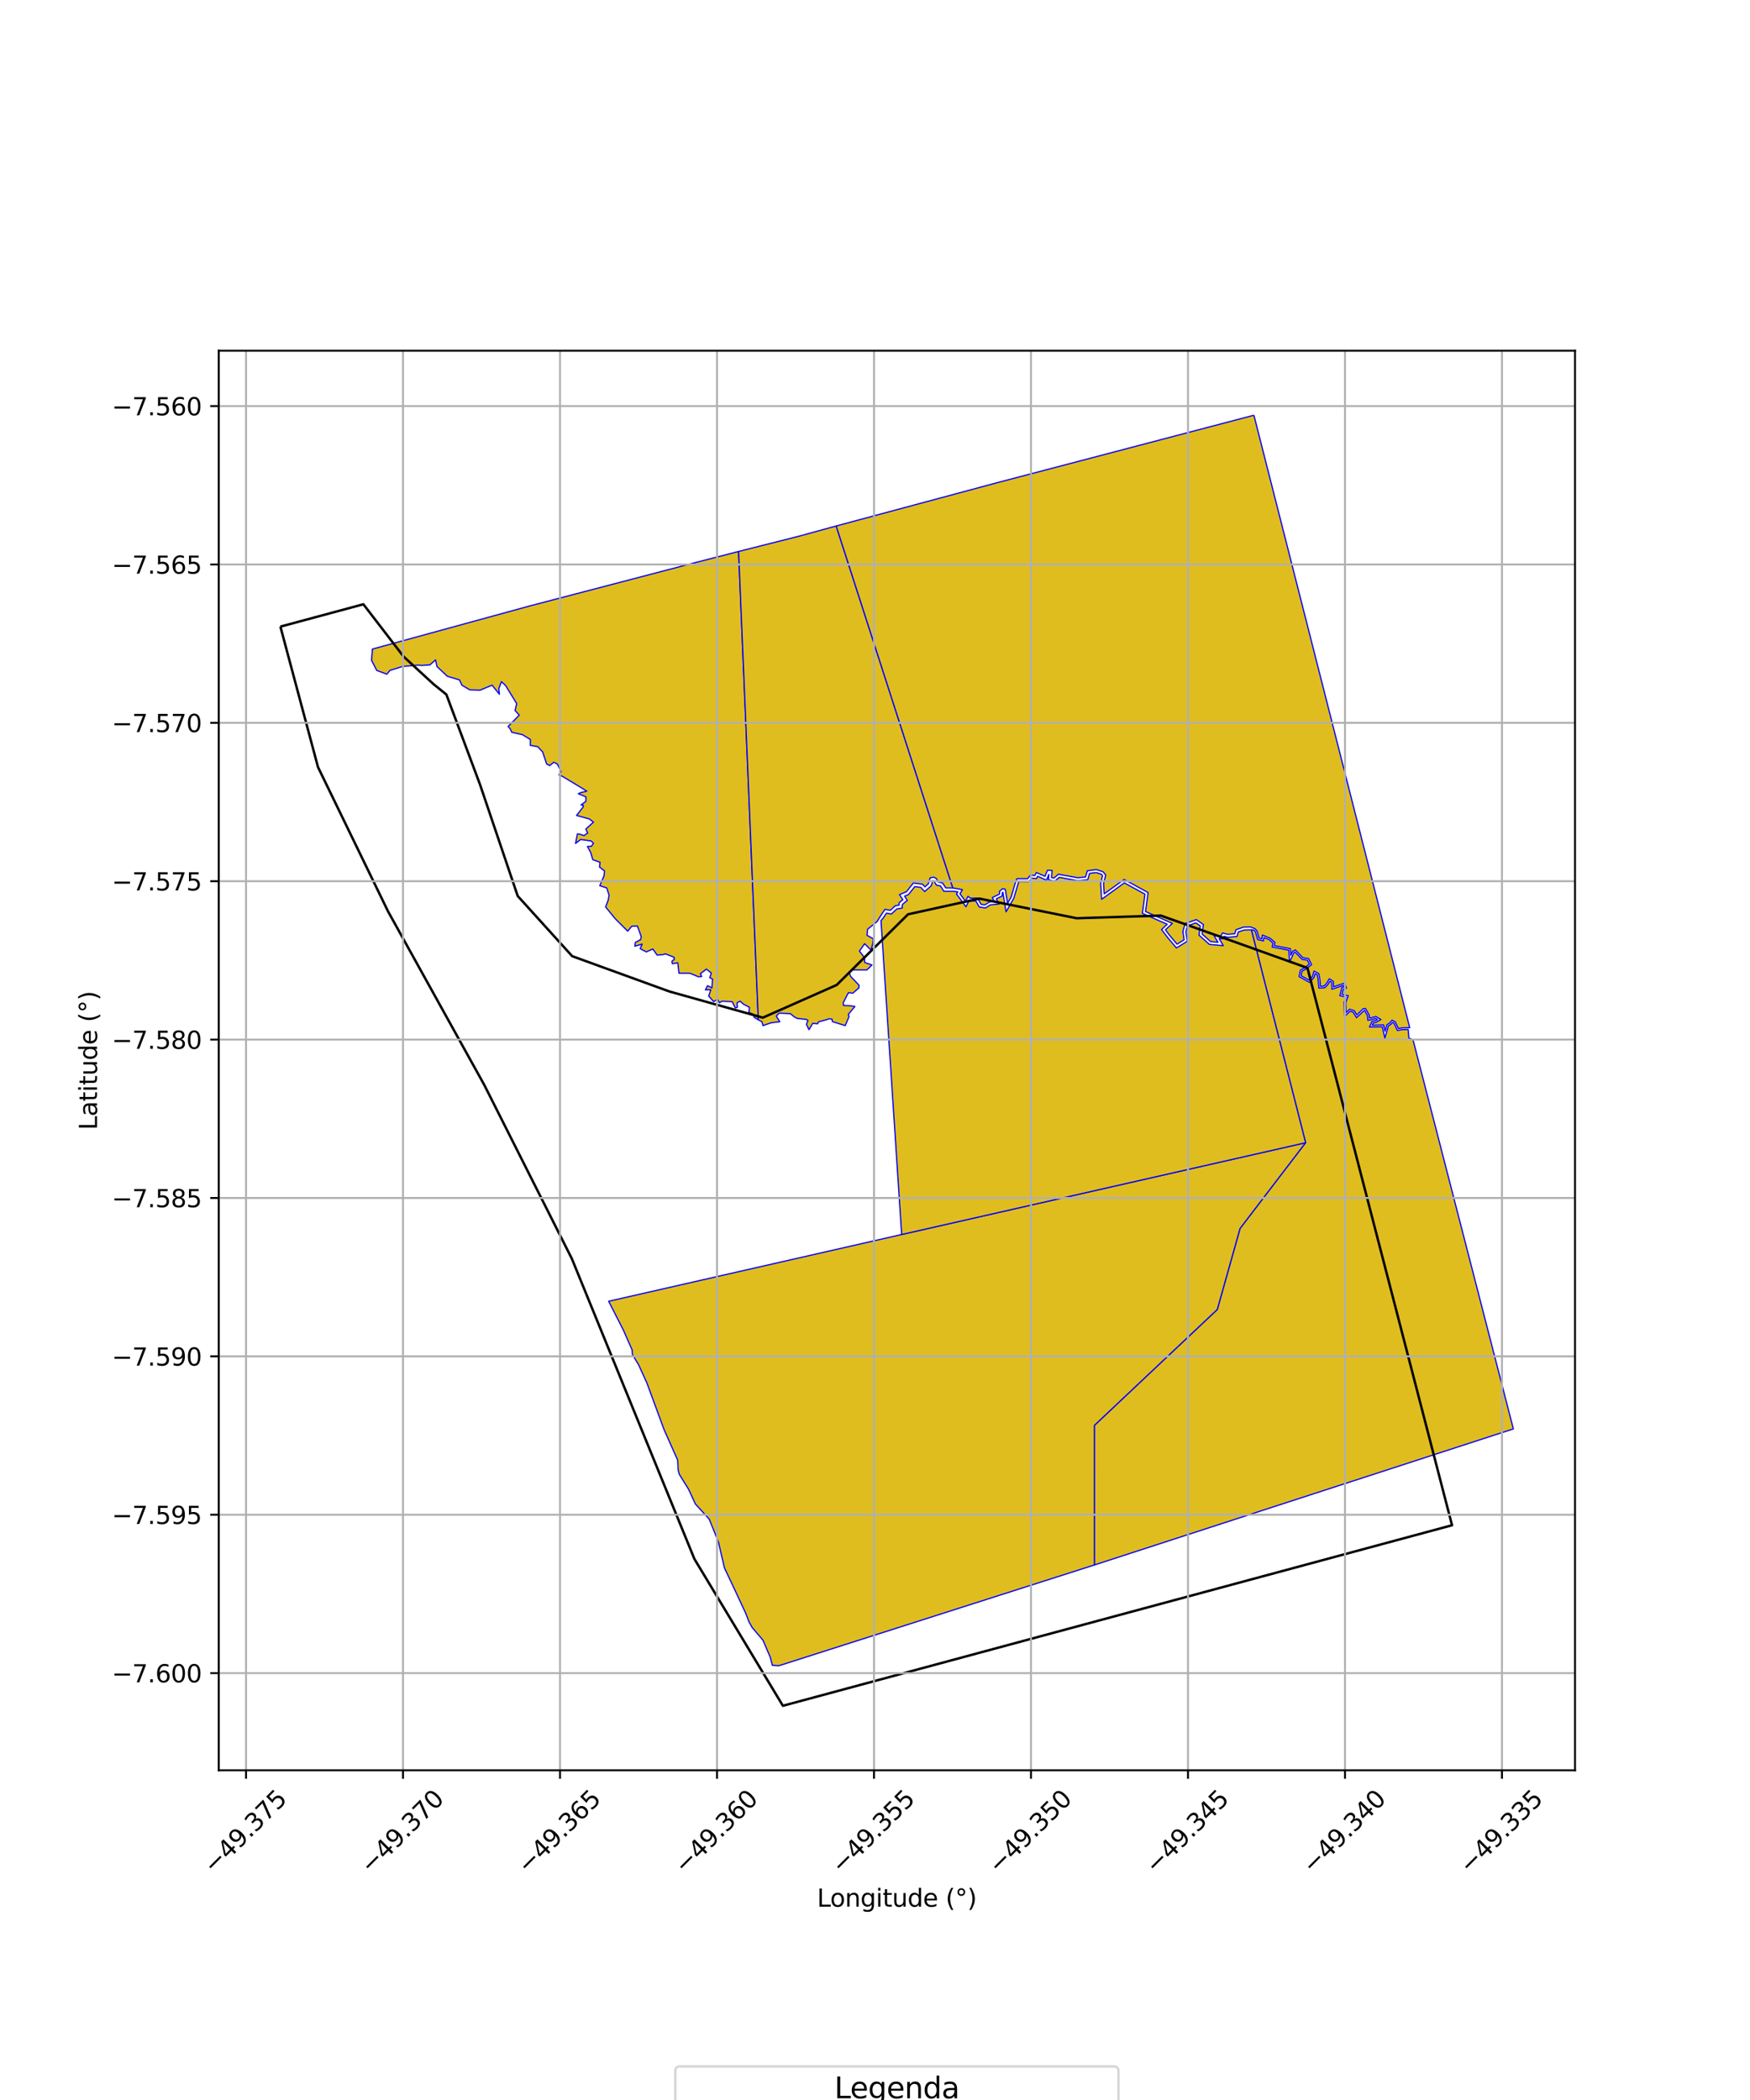 <?xml version="1.0" encoding="utf-8" standalone="no"?>
<!DOCTYPE svg PUBLIC "-//W3C//DTD SVG 1.1//EN"
  "http://www.w3.org/Graphics/SVG/1.1/DTD/svg11.dtd">
<svg xmlns:xlink="http://www.w3.org/1999/xlink" width="720pt" height="864pt" viewBox="0 0 720 864" xmlns="http://www.w3.org/2000/svg" version="1.1">
 <defs>
  <style type="text/css">*{stroke-linejoin: round; stroke-linecap: butt}</style>
 </defs>
 <g id="figure_1">
  <g id="patch_1">
   <path d="M 0 864 
L 720 864 
L 720 0 
L 0 0 
z
" style="fill: #ffffff"/>
  </g>
  <g id="axes_1">
   <g id="patch_2">
    <path d="M 90 728.354 
L 648 728.354 
L 648 144.286 
L 90 144.286 
z
" style="fill: #ffffff"/>
   </g>
   <g id="PatchCollection_1">
    <path d="M 303.876 226.888 
L 311.993 419.579 
L 310.353 418.608 
L 309.883 417.258 
L 308.121 416.534 
L 308.347 414.431 
L 305.925 413.178 
L 304.479 411.904 
L 303.28 412.556 
L 303.384 414.424 
L 302.527 414.688 
L 301.242 412.114 
L 297.054 411.933 
L 296.003 412.574 
L 295.235 411.184 
L 293.595 412.067 
L 291.578 409.804 
L 292.447 407.194 
L 290.233 407.27 
L 291.094 405.547 
L 292.917 406.431 
L 293.154 402.814 
L 292.023 402.267 
L 292.658 400.331 
L 290.627 398.723 
L 288.158 400.635 
L 288.672 401.786 
L 287.419 401.905 
L 283.906 400.446 
L 279.367 400.436 
L 278.85 396.113 
L 276.614 396.511 
L 276.449 395.501 
L 277.443 394.687 
L 277.307 393.822 
L 273.755 392.432 
L 272.778 392.75 
L 270.363 392.964 
L 268.591 390.437 
L 265.899 391.646 
L 263.395 390.307 
L 264.191 388.428 
L 261.181 389.293 
L 261.382 387.74 
L 263.61 386.553 
L 263.804 385.3 
L 262.243 380.978 
L 259.943 381.075 
L 258.249 383.103 
L 253.064 377.933 
L 249.166 373.14 
L 250.243 370.291 
L 250.587 368.296 
L 249.64 365.321 
L 246.78 364.394 
L 248.546 360.253 
L 248.711 358.312 
L 246.662 356.734 
L 246.873 354.761 
L 243.892 353.7 
L 243.07 350.837 
L 241.695 348.263 
L 243.282 348.219 
L 244.186 346.97 
L 243.163 345.968 
L 238.907 345.388 
L 236.783 347.014 
L 237.562 343.079 
L 238.742 343.242 
L 240.264 343.796 
L 241.792 342.717 
L 241.017 341.124 
L 244.175 338.242 
L 242.46 336.943 
L 237.21 335.498 
L 239.862 332.092 
L 240.027 331.339 
L 239.04 331.183 
L 241.075 329.67 
L 241.067 327.864 
L 239.438 327.161 
L 237.949 326.582 
L 238.875 326.122 
L 241.451 325.514 
L 237.877 323.324 
L 231.321 319.371 
L 229.958 318.835 
L 230.844 317.492 
L 229.33 314.382 
L 227.844 313.608 
L 226.183 314.983 
L 224.909 314.317 
L 223.247 309.365 
L 221.22 307.211 
L 218.155 306.657 
L 218.209 304.25 
L 214.947 302.266 
L 210.555 301.285 
L 210.02 300.061 
L 209.073 298.863 
L 213.63 294.244 
L 211.926 292.336 
L 212.575 289.476 
L 208.047 282.091 
L 206.313 280.451 
L 205.208 283.34 
L 205.466 285.639 
L 202.452 281.899 
L 197.543 283.948 
L 193.269 283.821 
L 190.076 281.925 
L 189.031 279.734 
L 184.076 278.25 
L 179.781 274.221 
L 179.196 271.499 
L 176.892 273.54 
L 173.72 273.776 
L 171.814 273.667 
L 168.47 273.986 
L 165.717 274.159 
L 160.41 275.843 
L 159.179 277.381 
L 155.013 275.846 
L 152.86 271.662 
L 153.226 267.046 
L 218.037 249.278 
L 286.357 231.395 
L 303.876 226.888 
" clip-path="url(#p7dc2b87549)" style="fill: #e0bd1f; stroke: #0000ff; stroke-width: 0.5"/>
    <path d="M 537.21 470.137 
L 510.229 505.447 
L 500.863 538.778 
L 450.32 586.444 
L 450.323 643.858 
L 320.411 685.341 
L 317.781 685.171 
L 316.905 681.822 
L 313.902 674.832 
L 309.445 669.568 
L 308.157 667.277 
L 306.872 663.888 
L 301.891 653.202 
L 298.045 645.067 
L 295.565 634.352 
L 291.793 625.034 
L 286.099 618.775 
L 283.278 612.675 
L 279.51 606.633 
L 278.994 604.754 
L 278.828 600.783 
L 273.191 588.127 
L 266.154 569.006 
L 262.706 561.44 
L 260.219 557.36 
L 260.068 555.405 
L 256.451 547.191 
L 250.419 535.375 
L 370.969 507.909 
L 537.21 470.137 
" clip-path="url(#p7dc2b87549)" style="fill: #e0bd1f; stroke: #0000ff; stroke-width: 0.5"/>
    <path d="M 344.027 216.404 
L 392.026 365.332 
L 389.101 365.317 
L 387.802 363.265 
L 386.144 362.913 
L 385.093 361.335 
L 384.12 360.893 
L 382.692 361.172 
L 381.914 363.655 
L 380.539 364.868 
L 379.534 363.786 
L 375.813 363.275 
L 372.906 366.895 
L 370.075 368.076 
L 371.46 370.161 
L 369.935 371.413 
L 369.878 372.412 
L 368.331 372.669 
L 366.289 374.559 
L 364.093 374.139 
L 362.181 377.003 
L 360.874 379.12 
L 356.959 382.31 
L 356.723 384.833 
L 359.313 386.256 
L 359.109 388.109 
L 358.363 390.897 
L 355.729 388.276 
L 353.583 391.331 
L 355.707 394.014 
L 355.747 395.979 
L 358.736 397.022 
L 356.687 399.045 
L 350.594 399.049 
L 349.546 399.766 
L 349.438 400.222 
L 349.93 401.659 
L 353.446 405.352 
L 353.385 406.405 
L 350.891 408.628 
L 349.065 408.414 
L 346.905 412.595 
L 347.066 413.674 
L 349.406 413.754 
L 351.724 414.083 
L 349.022 417.363 
L 349.316 418.257 
L 347.755 421.961 
L 342.505 420.328 
L 342.272 419.264 
L 340.84 419.18 
L 340.381 419.467 
L 336.732 420.422 
L 336.412 421.211 
L 334.377 421.049 
L 332.845 423.626 
L 331.776 421.454 
L 332.4 419.843 
L 331.812 419.427 
L 328.022 419.021 
L 326.806 418.384 
L 325.184 417.048 
L 321.305 416.864 
L 320.53 416.885 
L 319.367 418.026 
L 320.835 420.361 
L 317.408 420.788 
L 315.025 421.559 
L 313.92 421.982 
L 313.489 420.39 
L 311.993 419.579 
L 303.876 226.888 
L 328.754 220.596 
L 344.027 216.404 
" clip-path="url(#p7dc2b87549)" style="fill: #e0bd1f; stroke: #0000ff; stroke-width: 0.5"/>
    <path d="M 515.895 170.835 
L 537.863 257.167 
L 579.999 422.833 
L 576.916 422.906 
L 575.337 423.166 
L 574.02 420.4 
L 572.714 419.738 
L 571.817 420.864 
L 570.633 421.613 
L 569.854 424.278 
L 569.248 421.682 
L 567.382 421.74 
L 564.558 421.805 
L 565.013 420.824 
L 566.14 420.607 
L 568.139 419.463 
L 566.101 418.221 
L 563.409 418.913 
L 563.266 417.53 
L 561.787 414.902 
L 560.894 414.978 
L 558.238 417.573 
L 557.144 415.814 
L 555.26 415.224 
L 553.825 416.636 
L 553.699 412.425 
L 554.704 409.681 
L 552.116 409.095 
L 552.687 406.869 
L 553.986 406.586 
L 553.308 404.443 
L 548.646 406.025 
L 548.557 403.733 
L 546.917 402.72 
L 545.629 404.827 
L 544.667 405.717 
L 543.253 405.768 
L 542.98 402.582 
L 542.586 400.595 
L 540.648 399.523 
L 539.98 401.793 
L 538.592 403.281 
L 535.287 401.446 
L 535.656 399.592 
L 536.97 398.868 
L 539.614 396.866 
L 538.384 394.415 
L 536.044 394.032 
L 532.947 390.828 
L 531.824 391.396 
L 531.081 393.047 
L 530.902 390.328 
L 524.245 389.061 
L 524.557 387.762 
L 522.519 385.981 
L 519.383 384.714 
L 519.225 386.241 
L 518.012 385.97 
L 517.144 382.976 
L 516.318 382.093 
L 514.542 381.401 
L 511.664 381.445 
L 508.506 382.509 
L 508.022 384.167 
L 505.208 384.417 
L 502.991 383.852 
L 502.33 384.999 
L 499.517 384.999 
L 501.089 387.671 
L 498.071 387.392 
L 494.579 384.279 
L 495.096 380.402 
L 492.218 378.357 
L 487.561 379.986 
L 486.689 383.258 
L 487.177 386.665 
L 484.27 388.46 
L 481.292 384.942 
L 479.501 382.571 
L 482.336 379.902 
L 471.305 375.037 
L 472.363 367.228 
L 462.495 361.827 
L 454.296 367.764 
L 454.048 363.55 
L 454.92 359.967 
L 453.786 358.645 
L 451.091 357.773 
L 447.366 358.258 
L 446.613 360.835 
L 443.437 361.136 
L 435.464 359.688 
L 433.608 361.277 
L 432.622 361.02 
L 432.848 358.12 
L 430.967 358.055 
L 429.92 360.542 
L 426.403 358.978 
L 425.753 360.213 
L 423.945 360.053 
L 422.761 361.545 
L 418.35 361.534 
L 417.651 363.496 
L 416.025 369.046 
L 414.55 371.645 
L 414.048 368.629 
L 413.599 365.882 
L 412.534 365.621 
L 411.267 366.646 
L 411.195 367.851 
L 408.242 369.303 
L 409.142 370.921 
L 407.076 371.113 
L 405.188 372.315 
L 403.649 372.065 
L 402.163 369.484 
L 399.267 369.567 
L 398.266 368.767 
L 397.225 370.812 
L 396.217 369.44 
L 394.957 367.753 
L 395.955 366.03 
L 392.026 365.332 
L 344.027 216.404 
L 410.373 198.564 
L 515.895 170.835 
" clip-path="url(#p7dc2b87549)" style="fill: #e0bd1f; stroke: #0000ff; stroke-width: 0.5"/>
    <path d="M 450.98 358.993 
L 453.108 359.681 
L 453.621 360.278 
L 452.85 363.438 
L 453.237 370.001 
L 462.581 363.235 
L 471.075 367.884 
L 470.006 375.772 
L 480.208 380.268 
L 477.904 382.437 
L 480.366 385.691 
L 484.026 390.013 
L 488.465 387.277 
L 487.901 383.331 
L 488.544 380.909 
L 492.032 379.689 
L 493.822 380.959 
L 493.316 384.75 
L 497.576 388.547 
L 503.292 389.072 
L 501.602 386.198 
L 503.016 386.198 
L 503.569 385.231 
L 505.112 385.626 
L 508.933 385.289 
L 509.471 383.447 
L 511.865 382.636 
L 514.886 382.545 
L 537.21 470.137 
L 370.969 507.909 
L 362.464 378.766 
L 363.343 377.759 
L 364.732 375.681 
L 366.716 376.061 
L 368.966 373.98 
L 371.198 373.607 
L 371.285 372.105 
L 373.312 370.439 
L 372.167 368.713 
L 373.764 368.05 
L 376.402 364.763 
L 378.86 365.1 
L 380.442 366.809 
L 383.119 364.448 
L 383.765 362.385 
L 384.163 362.443 
L 385.308 364.162 
L 386.944 364.51 
L 388.337 366.707 
L 392.309 366.696 
L 394.064 366.924 
L 393.536 367.837 
L 395.266 370.157 
L 397.412 373.071 
L 398.664 370.613 
L 398.865 370.776 
L 401.488 370.7 
L 402.902 373.158 
L 405.443 373.567 
L 407.47 372.275 
L 411.073 371.942 
L 409.892 369.824 
L 412.34 368.622 
L 412.422 367.247 
L 412.595 367.105 
L 412.878 368.825 
L 413.929 375.153 
L 417.127 369.516 
L 418.781 363.869 
L 419.186 362.732 
L 423.331 362.74 
L 424.476 361.302 
L 426.435 361.473 
L 426.934 360.524 
L 430.544 362.128 
L 431.527 359.789 
L 431.359 361.925 
L 433.906 362.591 
L 435.805 360.966 
L 443.387 362.341 
L 447.524 361.95 
L 448.289 359.344 
L 450.98 358.993 
" clip-path="url(#p7dc2b87549)" style="fill: #e0bd1f; stroke: #0000ff; stroke-width: 0.5"/>
    <path d="M 514.886 382.545 
L 515.916 382.694 
L 516.516 383.338 
L 517.456 386.571 
L 519.842 387.103 
L 519.986 385.72 
L 522.149 386.592 
L 523.775 388.015 
L 523.387 389.619 
L 530.238 390.922 
L 530.564 395.907 
L 532.362 391.914 
L 532.803 391.693 
L 535.703 394.691 
L 537.917 395.056 
L 538.721 396.656 
L 536.589 398.271 
L 535.032 399.129 
L 534.497 401.815 
L 538.732 404.164 
L 540.605 402.155 
L 541.075 400.566 
L 541.961 401.055 
L 542.284 402.684 
L 542.611 406.499 
L 544.95 406.416 
L 546.174 405.279 
L 547.146 403.694 
L 547.871 404.139 
L 547.983 406.995 
L 552.856 405.345 
L 553.082 406.058 
L 552.116 406.271 
L 551.255 409.623 
L 553.767 410.195 
L 552.992 412.31 
L 553.171 418.268 
L 555.45 416.024 
L 556.688 416.411 
L 558.106 418.688 
L 561.396 415.644 
L 562.584 417.751 
L 562.796 419.8 
L 565.989 418.981 
L 566.75 419.445 
L 565.892 419.933 
L 564.529 420.198 
L 563.442 422.536 
L 568.695 422.406 
L 569.779 427.043 
L 571.232 422.069 
L 572.291 421.4 
L 572.904 420.629 
L 573.489 420.922 
L 574.932 423.948 
L 576.981 423.611 
L 579.356 423.557 
L 579.676 427.134 
L 581.337 427.728 
L 622.636 587.899 
L 450.323 643.858 
L 450.32 586.444 
L 500.863 538.778 
L 510.229 505.447 
L 537.21 470.137 
L 514.886 382.545 
" clip-path="url(#p7dc2b87549)" style="fill: #e0bd1f; stroke: #0000ff; stroke-width: 0.5"/>
   </g>
   <g id="PatchCollection_2">
    <path d="M 115.364 257.811 
L 149.509 248.611 
L 166.049 270.14 
L 178.32 281.443 
L 183.655 285.749 
L 197.527 322.887 
L 212.999 368.637 
L 235.408 393.396 
L 275.422 407.929 
L 313.836 418.693 
L 344.247 405.237 
L 373.591 376.173 
L 402.935 369.714 
L 442.95 377.787 
L 477.629 376.711 
L 504.839 386.399 
L 537.918 398.24 
L 597.407 627.529 
L 322.106 701.805 
L 285.693 641.388 
L 235.274 517.863 
L 199.261 446.412 
L 159.646 374.962 
L 130.836 315.621 
L 115.364 257.811 
" clip-path="url(#p7dc2b87549)" style="fill: none; stroke: #000000"/>
   </g>
   <g id="matplotlib.axis_1">
    <g id="xtick_1">
     <g id="line2d_1">
      <path d="M 101.223 728.354 
L 101.223 144.286 
" clip-path="url(#p7dc2b87549)" style="fill: none; stroke: #b0b0b0; stroke-width: 0.8; stroke-linecap: square"/>
     </g>
     <g id="line2d_2">
      <defs>
       <path id="m70e1c2680c" d="M 0 0 
L 0 3.5 
" style="stroke: #000000; stroke-width: 0.8"/>
      </defs>
      <g>
       <use xlink:href="#m70e1c2680c" x="101.223" y="728.354" style="stroke: #000000; stroke-width: 0.8"/>
      </g>
     </g>
     <g id="text_1">
      <!-- −49.375 -->
      <g transform="translate(87.84 771.394) rotate(-45) scale(0.1 -0.1)">
       <defs>
        <path id="DejaVuSans-2212" d="M 678 2272 
L 4684 2272 
L 4684 1741 
L 678 1741 
L 678 2272 
z
" transform="scale(0.016)"/>
        <path id="DejaVuSans-34" d="M 2419 4116 
L 825 1625 
L 2419 1625 
L 2419 4116 
z
M 2253 4666 
L 3047 4666 
L 3047 1625 
L 3713 1625 
L 3713 1100 
L 3047 1100 
L 3047 0 
L 2419 0 
L 2419 1100 
L 313 1100 
L 313 1709 
L 2253 4666 
z
" transform="scale(0.016)"/>
        <path id="DejaVuSans-39" d="M 703 97 
L 703 672 
Q 941 559 1184 500 
Q 1428 441 1663 441 
Q 2288 441 2617 861 
Q 2947 1281 2994 2138 
Q 2813 1869 2534 1725 
Q 2256 1581 1919 1581 
Q 1219 1581 811 2004 
Q 403 2428 403 3163 
Q 403 3881 828 4315 
Q 1253 4750 1959 4750 
Q 2769 4750 3195 4129 
Q 3622 3509 3622 2328 
Q 3622 1225 3098 567 
Q 2575 -91 1691 -91 
Q 1453 -91 1209 -44 
Q 966 3 703 97 
z
M 1959 2075 
Q 2384 2075 2632 2365 
Q 2881 2656 2881 3163 
Q 2881 3666 2632 3958 
Q 2384 4250 1959 4250 
Q 1534 4250 1286 3958 
Q 1038 3666 1038 3163 
Q 1038 2656 1286 2365 
Q 1534 2075 1959 2075 
z
" transform="scale(0.016)"/>
        <path id="DejaVuSans-2e" d="M 684 794 
L 1344 794 
L 1344 0 
L 684 0 
L 684 794 
z
" transform="scale(0.016)"/>
        <path id="DejaVuSans-33" d="M 2597 2516 
Q 3050 2419 3304 2112 
Q 3559 1806 3559 1356 
Q 3559 666 3084 287 
Q 2609 -91 1734 -91 
Q 1441 -91 1130 -33 
Q 819 25 488 141 
L 488 750 
Q 750 597 1062 519 
Q 1375 441 1716 441 
Q 2309 441 2620 675 
Q 2931 909 2931 1356 
Q 2931 1769 2642 2001 
Q 2353 2234 1838 2234 
L 1294 2234 
L 1294 2753 
L 1863 2753 
Q 2328 2753 2575 2939 
Q 2822 3125 2822 3475 
Q 2822 3834 2567 4026 
Q 2313 4219 1838 4219 
Q 1578 4219 1281 4162 
Q 984 4106 628 3988 
L 628 4550 
Q 988 4650 1302 4700 
Q 1616 4750 1894 4750 
Q 2613 4750 3031 4423 
Q 3450 4097 3450 3541 
Q 3450 3153 3228 2886 
Q 3006 2619 2597 2516 
z
" transform="scale(0.016)"/>
        <path id="DejaVuSans-37" d="M 525 4666 
L 3525 4666 
L 3525 4397 
L 1831 0 
L 1172 0 
L 2766 4134 
L 525 4134 
L 525 4666 
z
" transform="scale(0.016)"/>
        <path id="DejaVuSans-35" d="M 691 4666 
L 3169 4666 
L 3169 4134 
L 1269 4134 
L 1269 2991 
Q 1406 3038 1543 3061 
Q 1681 3084 1819 3084 
Q 2600 3084 3056 2656 
Q 3513 2228 3513 1497 
Q 3513 744 3044 326 
Q 2575 -91 1722 -91 
Q 1428 -91 1123 -41 
Q 819 9 494 109 
L 494 744 
Q 775 591 1075 516 
Q 1375 441 1709 441 
Q 2250 441 2565 725 
Q 2881 1009 2881 1497 
Q 2881 1984 2565 2268 
Q 2250 2553 1709 2553 
Q 1456 2553 1204 2497 
Q 953 2441 691 2322 
L 691 4666 
z
" transform="scale(0.016)"/>
       </defs>
       <use xlink:href="#DejaVuSans-2212"/>
       <use xlink:href="#DejaVuSans-34" transform="translate(83.789 0)"/>
       <use xlink:href="#DejaVuSans-39" transform="translate(147.412 0)"/>
       <use xlink:href="#DejaVuSans-2e" transform="translate(211.035 0)"/>
       <use xlink:href="#DejaVuSans-33" transform="translate(242.822 0)"/>
       <use xlink:href="#DejaVuSans-37" transform="translate(306.445 0)"/>
       <use xlink:href="#DejaVuSans-35" transform="translate(370.068 0)"/>
      </g>
     </g>
    </g>
    <g id="xtick_2">
     <g id="line2d_3">
      <path d="M 165.814 728.354 
L 165.814 144.286 
" clip-path="url(#p7dc2b87549)" style="fill: none; stroke: #b0b0b0; stroke-width: 0.8; stroke-linecap: square"/>
     </g>
     <g id="line2d_4">
      <g>
       <use xlink:href="#m70e1c2680c" x="165.814" y="728.354" style="stroke: #000000; stroke-width: 0.8"/>
      </g>
     </g>
     <g id="text_2">
      <!-- −49.370 -->
      <g transform="translate(152.432 771.394) rotate(-45) scale(0.1 -0.1)">
       <defs>
        <path id="DejaVuSans-30" d="M 2034 4250 
Q 1547 4250 1301 3770 
Q 1056 3291 1056 2328 
Q 1056 1369 1301 889 
Q 1547 409 2034 409 
Q 2525 409 2770 889 
Q 3016 1369 3016 2328 
Q 3016 3291 2770 3770 
Q 2525 4250 2034 4250 
z
M 2034 4750 
Q 2819 4750 3233 4129 
Q 3647 3509 3647 2328 
Q 3647 1150 3233 529 
Q 2819 -91 2034 -91 
Q 1250 -91 836 529 
Q 422 1150 422 2328 
Q 422 3509 836 4129 
Q 1250 4750 2034 4750 
z
" transform="scale(0.016)"/>
       </defs>
       <use xlink:href="#DejaVuSans-2212"/>
       <use xlink:href="#DejaVuSans-34" transform="translate(83.789 0)"/>
       <use xlink:href="#DejaVuSans-39" transform="translate(147.412 0)"/>
       <use xlink:href="#DejaVuSans-2e" transform="translate(211.035 0)"/>
       <use xlink:href="#DejaVuSans-33" transform="translate(242.822 0)"/>
       <use xlink:href="#DejaVuSans-37" transform="translate(306.445 0)"/>
       <use xlink:href="#DejaVuSans-30" transform="translate(370.068 0)"/>
      </g>
     </g>
    </g>
    <g id="xtick_3">
     <g id="line2d_5">
      <path d="M 230.406 728.354 
L 230.406 144.286 
" clip-path="url(#p7dc2b87549)" style="fill: none; stroke: #b0b0b0; stroke-width: 0.8; stroke-linecap: square"/>
     </g>
     <g id="line2d_6">
      <g>
       <use xlink:href="#m70e1c2680c" x="230.406" y="728.354" style="stroke: #000000; stroke-width: 0.8"/>
      </g>
     </g>
     <g id="text_3">
      <!-- −49.365 -->
      <g transform="translate(217.024 771.394) rotate(-45) scale(0.1 -0.1)">
       <defs>
        <path id="DejaVuSans-36" d="M 2113 2584 
Q 1688 2584 1439 2293 
Q 1191 2003 1191 1497 
Q 1191 994 1439 701 
Q 1688 409 2113 409 
Q 2538 409 2786 701 
Q 3034 994 3034 1497 
Q 3034 2003 2786 2293 
Q 2538 2584 2113 2584 
z
M 3366 4563 
L 3366 3988 
Q 3128 4100 2886 4159 
Q 2644 4219 2406 4219 
Q 1781 4219 1451 3797 
Q 1122 3375 1075 2522 
Q 1259 2794 1537 2939 
Q 1816 3084 2150 3084 
Q 2853 3084 3261 2657 
Q 3669 2231 3669 1497 
Q 3669 778 3244 343 
Q 2819 -91 2113 -91 
Q 1303 -91 875 529 
Q 447 1150 447 2328 
Q 447 3434 972 4092 
Q 1497 4750 2381 4750 
Q 2619 4750 2861 4703 
Q 3103 4656 3366 4563 
z
" transform="scale(0.016)"/>
       </defs>
       <use xlink:href="#DejaVuSans-2212"/>
       <use xlink:href="#DejaVuSans-34" transform="translate(83.789 0)"/>
       <use xlink:href="#DejaVuSans-39" transform="translate(147.412 0)"/>
       <use xlink:href="#DejaVuSans-2e" transform="translate(211.035 0)"/>
       <use xlink:href="#DejaVuSans-33" transform="translate(242.822 0)"/>
       <use xlink:href="#DejaVuSans-36" transform="translate(306.445 0)"/>
       <use xlink:href="#DejaVuSans-35" transform="translate(370.068 0)"/>
      </g>
     </g>
    </g>
    <g id="xtick_4">
     <g id="line2d_7">
      <path d="M 294.998 728.354 
L 294.998 144.286 
" clip-path="url(#p7dc2b87549)" style="fill: none; stroke: #b0b0b0; stroke-width: 0.8; stroke-linecap: square"/>
     </g>
     <g id="line2d_8">
      <g>
       <use xlink:href="#m70e1c2680c" x="294.998" y="728.354" style="stroke: #000000; stroke-width: 0.8"/>
      </g>
     </g>
     <g id="text_4">
      <!-- −49.360 -->
      <g transform="translate(281.615 771.394) rotate(-45) scale(0.1 -0.1)">
       <use xlink:href="#DejaVuSans-2212"/>
       <use xlink:href="#DejaVuSans-34" transform="translate(83.789 0)"/>
       <use xlink:href="#DejaVuSans-39" transform="translate(147.412 0)"/>
       <use xlink:href="#DejaVuSans-2e" transform="translate(211.035 0)"/>
       <use xlink:href="#DejaVuSans-33" transform="translate(242.822 0)"/>
       <use xlink:href="#DejaVuSans-36" transform="translate(306.445 0)"/>
       <use xlink:href="#DejaVuSans-30" transform="translate(370.068 0)"/>
      </g>
     </g>
    </g>
    <g id="xtick_5">
     <g id="line2d_9">
      <path d="M 359.59 728.354 
L 359.59 144.286 
" clip-path="url(#p7dc2b87549)" style="fill: none; stroke: #b0b0b0; stroke-width: 0.8; stroke-linecap: square"/>
     </g>
     <g id="line2d_10">
      <g>
       <use xlink:href="#m70e1c2680c" x="359.59" y="728.354" style="stroke: #000000; stroke-width: 0.8"/>
      </g>
     </g>
     <g id="text_5">
      <!-- −49.355 -->
      <g transform="translate(346.207 771.394) rotate(-45) scale(0.1 -0.1)">
       <use xlink:href="#DejaVuSans-2212"/>
       <use xlink:href="#DejaVuSans-34" transform="translate(83.789 0)"/>
       <use xlink:href="#DejaVuSans-39" transform="translate(147.412 0)"/>
       <use xlink:href="#DejaVuSans-2e" transform="translate(211.035 0)"/>
       <use xlink:href="#DejaVuSans-33" transform="translate(242.822 0)"/>
       <use xlink:href="#DejaVuSans-35" transform="translate(306.445 0)"/>
       <use xlink:href="#DejaVuSans-35" transform="translate(370.068 0)"/>
      </g>
     </g>
    </g>
    <g id="xtick_6">
     <g id="line2d_11">
      <path d="M 424.182 728.354 
L 424.182 144.286 
" clip-path="url(#p7dc2b87549)" style="fill: none; stroke: #b0b0b0; stroke-width: 0.8; stroke-linecap: square"/>
     </g>
     <g id="line2d_12">
      <g>
       <use xlink:href="#m70e1c2680c" x="424.182" y="728.354" style="stroke: #000000; stroke-width: 0.8"/>
      </g>
     </g>
     <g id="text_6">
      <!-- −49.350 -->
      <g transform="translate(410.799 771.394) rotate(-45) scale(0.1 -0.1)">
       <use xlink:href="#DejaVuSans-2212"/>
       <use xlink:href="#DejaVuSans-34" transform="translate(83.789 0)"/>
       <use xlink:href="#DejaVuSans-39" transform="translate(147.412 0)"/>
       <use xlink:href="#DejaVuSans-2e" transform="translate(211.035 0)"/>
       <use xlink:href="#DejaVuSans-33" transform="translate(242.822 0)"/>
       <use xlink:href="#DejaVuSans-35" transform="translate(306.445 0)"/>
       <use xlink:href="#DejaVuSans-30" transform="translate(370.068 0)"/>
      </g>
     </g>
    </g>
    <g id="xtick_7">
     <g id="line2d_13">
      <path d="M 488.773 728.354 
L 488.773 144.286 
" clip-path="url(#p7dc2b87549)" style="fill: none; stroke: #b0b0b0; stroke-width: 0.8; stroke-linecap: square"/>
     </g>
     <g id="line2d_14">
      <g>
       <use xlink:href="#m70e1c2680c" x="488.773" y="728.354" style="stroke: #000000; stroke-width: 0.8"/>
      </g>
     </g>
     <g id="text_7">
      <!-- −49.345 -->
      <g transform="translate(475.391 771.394) rotate(-45) scale(0.1 -0.1)">
       <use xlink:href="#DejaVuSans-2212"/>
       <use xlink:href="#DejaVuSans-34" transform="translate(83.789 0)"/>
       <use xlink:href="#DejaVuSans-39" transform="translate(147.412 0)"/>
       <use xlink:href="#DejaVuSans-2e" transform="translate(211.035 0)"/>
       <use xlink:href="#DejaVuSans-33" transform="translate(242.822 0)"/>
       <use xlink:href="#DejaVuSans-34" transform="translate(306.445 0)"/>
       <use xlink:href="#DejaVuSans-35" transform="translate(370.068 0)"/>
      </g>
     </g>
    </g>
    <g id="xtick_8">
     <g id="line2d_15">
      <path d="M 553.365 728.354 
L 553.365 144.286 
" clip-path="url(#p7dc2b87549)" style="fill: none; stroke: #b0b0b0; stroke-width: 0.8; stroke-linecap: square"/>
     </g>
     <g id="line2d_16">
      <g>
       <use xlink:href="#m70e1c2680c" x="553.365" y="728.354" style="stroke: #000000; stroke-width: 0.8"/>
      </g>
     </g>
     <g id="text_8">
      <!-- −49.340 -->
      <g transform="translate(539.983 771.394) rotate(-45) scale(0.1 -0.1)">
       <use xlink:href="#DejaVuSans-2212"/>
       <use xlink:href="#DejaVuSans-34" transform="translate(83.789 0)"/>
       <use xlink:href="#DejaVuSans-39" transform="translate(147.412 0)"/>
       <use xlink:href="#DejaVuSans-2e" transform="translate(211.035 0)"/>
       <use xlink:href="#DejaVuSans-33" transform="translate(242.822 0)"/>
       <use xlink:href="#DejaVuSans-34" transform="translate(306.445 0)"/>
       <use xlink:href="#DejaVuSans-30" transform="translate(370.068 0)"/>
      </g>
     </g>
    </g>
    <g id="xtick_9">
     <g id="line2d_17">
      <path d="M 617.957 728.354 
L 617.957 144.286 
" clip-path="url(#p7dc2b87549)" style="fill: none; stroke: #b0b0b0; stroke-width: 0.8; stroke-linecap: square"/>
     </g>
     <g id="line2d_18">
      <g>
       <use xlink:href="#m70e1c2680c" x="617.957" y="728.354" style="stroke: #000000; stroke-width: 0.8"/>
      </g>
     </g>
     <g id="text_9">
      <!-- −49.335 -->
      <g transform="translate(604.575 771.394) rotate(-45) scale(0.1 -0.1)">
       <use xlink:href="#DejaVuSans-2212"/>
       <use xlink:href="#DejaVuSans-34" transform="translate(83.789 0)"/>
       <use xlink:href="#DejaVuSans-39" transform="translate(147.412 0)"/>
       <use xlink:href="#DejaVuSans-2e" transform="translate(211.035 0)"/>
       <use xlink:href="#DejaVuSans-33" transform="translate(242.822 0)"/>
       <use xlink:href="#DejaVuSans-33" transform="translate(306.445 0)"/>
       <use xlink:href="#DejaVuSans-35" transform="translate(370.068 0)"/>
      </g>
     </g>
    </g>
    <g id="text_10">
     <!-- Longitude (°) -->
     <g transform="translate(336.14 784.463) scale(0.1 -0.1)">
      <defs>
       <path id="DejaVuSans-4c" d="M 628 4666 
L 1259 4666 
L 1259 531 
L 3531 531 
L 3531 0 
L 628 0 
L 628 4666 
z
" transform="scale(0.016)"/>
       <path id="DejaVuSans-6f" d="M 1959 3097 
Q 1497 3097 1228 2736 
Q 959 2375 959 1747 
Q 959 1119 1226 758 
Q 1494 397 1959 397 
Q 2419 397 2687 759 
Q 2956 1122 2956 1747 
Q 2956 2369 2687 2733 
Q 2419 3097 1959 3097 
z
M 1959 3584 
Q 2709 3584 3137 3096 
Q 3566 2609 3566 1747 
Q 3566 888 3137 398 
Q 2709 -91 1959 -91 
Q 1206 -91 779 398 
Q 353 888 353 1747 
Q 353 2609 779 3096 
Q 1206 3584 1959 3584 
z
" transform="scale(0.016)"/>
       <path id="DejaVuSans-6e" d="M 3513 2113 
L 3513 0 
L 2938 0 
L 2938 2094 
Q 2938 2591 2744 2837 
Q 2550 3084 2163 3084 
Q 1697 3084 1428 2787 
Q 1159 2491 1159 1978 
L 1159 0 
L 581 0 
L 581 3500 
L 1159 3500 
L 1159 2956 
Q 1366 3272 1645 3428 
Q 1925 3584 2291 3584 
Q 2894 3584 3203 3211 
Q 3513 2838 3513 2113 
z
" transform="scale(0.016)"/>
       <path id="DejaVuSans-67" d="M 2906 1791 
Q 2906 2416 2648 2759 
Q 2391 3103 1925 3103 
Q 1463 3103 1205 2759 
Q 947 2416 947 1791 
Q 947 1169 1205 825 
Q 1463 481 1925 481 
Q 2391 481 2648 825 
Q 2906 1169 2906 1791 
z
M 3481 434 
Q 3481 -459 3084 -895 
Q 2688 -1331 1869 -1331 
Q 1566 -1331 1297 -1286 
Q 1028 -1241 775 -1147 
L 775 -588 
Q 1028 -725 1275 -790 
Q 1522 -856 1778 -856 
Q 2344 -856 2625 -561 
Q 2906 -266 2906 331 
L 2906 616 
Q 2728 306 2450 153 
Q 2172 0 1784 0 
Q 1141 0 747 490 
Q 353 981 353 1791 
Q 353 2603 747 3093 
Q 1141 3584 1784 3584 
Q 2172 3584 2450 3431 
Q 2728 3278 2906 2969 
L 2906 3500 
L 3481 3500 
L 3481 434 
z
" transform="scale(0.016)"/>
       <path id="DejaVuSans-69" d="M 603 3500 
L 1178 3500 
L 1178 0 
L 603 0 
L 603 3500 
z
M 603 4863 
L 1178 4863 
L 1178 4134 
L 603 4134 
L 603 4863 
z
" transform="scale(0.016)"/>
       <path id="DejaVuSans-74" d="M 1172 4494 
L 1172 3500 
L 2356 3500 
L 2356 3053 
L 1172 3053 
L 1172 1153 
Q 1172 725 1289 603 
Q 1406 481 1766 481 
L 2356 481 
L 2356 0 
L 1766 0 
Q 1100 0 847 248 
Q 594 497 594 1153 
L 594 3053 
L 172 3053 
L 172 3500 
L 594 3500 
L 594 4494 
L 1172 4494 
z
" transform="scale(0.016)"/>
       <path id="DejaVuSans-75" d="M 544 1381 
L 544 3500 
L 1119 3500 
L 1119 1403 
Q 1119 906 1312 657 
Q 1506 409 1894 409 
Q 2359 409 2629 706 
Q 2900 1003 2900 1516 
L 2900 3500 
L 3475 3500 
L 3475 0 
L 2900 0 
L 2900 538 
Q 2691 219 2414 64 
Q 2138 -91 1772 -91 
Q 1169 -91 856 284 
Q 544 659 544 1381 
z
M 1991 3584 
L 1991 3584 
z
" transform="scale(0.016)"/>
       <path id="DejaVuSans-64" d="M 2906 2969 
L 2906 4863 
L 3481 4863 
L 3481 0 
L 2906 0 
L 2906 525 
Q 2725 213 2448 61 
Q 2172 -91 1784 -91 
Q 1150 -91 751 415 
Q 353 922 353 1747 
Q 353 2572 751 3078 
Q 1150 3584 1784 3584 
Q 2172 3584 2448 3432 
Q 2725 3281 2906 2969 
z
M 947 1747 
Q 947 1113 1208 752 
Q 1469 391 1925 391 
Q 2381 391 2643 752 
Q 2906 1113 2906 1747 
Q 2906 2381 2643 2742 
Q 2381 3103 1925 3103 
Q 1469 3103 1208 2742 
Q 947 2381 947 1747 
z
" transform="scale(0.016)"/>
       <path id="DejaVuSans-65" d="M 3597 1894 
L 3597 1613 
L 953 1613 
Q 991 1019 1311 708 
Q 1631 397 2203 397 
Q 2534 397 2845 478 
Q 3156 559 3463 722 
L 3463 178 
Q 3153 47 2828 -22 
Q 2503 -91 2169 -91 
Q 1331 -91 842 396 
Q 353 884 353 1716 
Q 353 2575 817 3079 
Q 1281 3584 2069 3584 
Q 2775 3584 3186 3129 
Q 3597 2675 3597 1894 
z
M 3022 2063 
Q 3016 2534 2758 2815 
Q 2500 3097 2075 3097 
Q 1594 3097 1305 2825 
Q 1016 2553 972 2059 
L 3022 2063 
z
" transform="scale(0.016)"/>
       <path id="DejaVuSans-20" transform="scale(0.016)"/>
       <path id="DejaVuSans-28" d="M 1984 4856 
Q 1566 4138 1362 3434 
Q 1159 2731 1159 2009 
Q 1159 1288 1364 580 
Q 1569 -128 1984 -844 
L 1484 -844 
Q 1016 -109 783 600 
Q 550 1309 550 2009 
Q 550 2706 781 3412 
Q 1013 4119 1484 4856 
L 1984 4856 
z
" transform="scale(0.016)"/>
       <path id="DejaVuSans-b0" d="M 1600 4347 
Q 1350 4347 1178 4173 
Q 1006 4000 1006 3750 
Q 1006 3503 1178 3333 
Q 1350 3163 1600 3163 
Q 1850 3163 2022 3333 
Q 2194 3503 2194 3750 
Q 2194 3997 2020 4172 
Q 1847 4347 1600 4347 
z
M 1600 4750 
Q 1800 4750 1984 4673 
Q 2169 4597 2303 4453 
Q 2447 4313 2519 4134 
Q 2591 3956 2591 3750 
Q 2591 3338 2302 3052 
Q 2013 2766 1594 2766 
Q 1172 2766 890 3047 
Q 609 3328 609 3750 
Q 609 4169 896 4459 
Q 1184 4750 1600 4750 
z
" transform="scale(0.016)"/>
       <path id="DejaVuSans-29" d="M 513 4856 
L 1013 4856 
Q 1481 4119 1714 3412 
Q 1947 2706 1947 2009 
Q 1947 1309 1714 600 
Q 1481 -109 1013 -844 
L 513 -844 
Q 928 -128 1133 580 
Q 1338 1288 1338 2009 
Q 1338 2731 1133 3434 
Q 928 4138 513 4856 
z
" transform="scale(0.016)"/>
      </defs>
      <use xlink:href="#DejaVuSans-4c"/>
      <use xlink:href="#DejaVuSans-6f" transform="translate(53.963 0)"/>
      <use xlink:href="#DejaVuSans-6e" transform="translate(115.145 0)"/>
      <use xlink:href="#DejaVuSans-67" transform="translate(178.523 0)"/>
      <use xlink:href="#DejaVuSans-69" transform="translate(242 0)"/>
      <use xlink:href="#DejaVuSans-74" transform="translate(269.783 0)"/>
      <use xlink:href="#DejaVuSans-75" transform="translate(308.992 0)"/>
      <use xlink:href="#DejaVuSans-64" transform="translate(372.371 0)"/>
      <use xlink:href="#DejaVuSans-65" transform="translate(435.848 0)"/>
      <use xlink:href="#DejaVuSans-20" transform="translate(497.371 0)"/>
      <use xlink:href="#DejaVuSans-28" transform="translate(529.158 0)"/>
      <use xlink:href="#DejaVuSans-b0" transform="translate(568.172 0)"/>
      <use xlink:href="#DejaVuSans-29" transform="translate(618.172 0)"/>
     </g>
    </g>
   </g>
   <g id="matplotlib.axis_2">
    <g id="ytick_1">
     <g id="line2d_19">
      <path d="M 90 688.367 
L 648 688.367 
" clip-path="url(#p7dc2b87549)" style="fill: none; stroke: #b0b0b0; stroke-width: 0.8; stroke-linecap: square"/>
     </g>
     <g id="line2d_20">
      <defs>
       <path id="m255dba225d" d="M 0 0 
L -3.5 0 
" style="stroke: #000000; stroke-width: 0.8"/>
      </defs>
      <g>
       <use xlink:href="#m255dba225d" x="90" y="688.367" style="stroke: #000000; stroke-width: 0.8"/>
      </g>
     </g>
     <g id="text_11">
      <!-- −7.600 -->
      <g transform="translate(45.992 692.167) scale(0.1 -0.1)">
       <use xlink:href="#DejaVuSans-2212"/>
       <use xlink:href="#DejaVuSans-37" transform="translate(83.789 0)"/>
       <use xlink:href="#DejaVuSans-2e" transform="translate(147.412 0)"/>
       <use xlink:href="#DejaVuSans-36" transform="translate(179.199 0)"/>
       <use xlink:href="#DejaVuSans-30" transform="translate(242.822 0)"/>
       <use xlink:href="#DejaVuSans-30" transform="translate(306.445 0)"/>
      </g>
     </g>
    </g>
    <g id="ytick_2">
     <g id="line2d_21">
      <path d="M 90 623.206 
L 648 623.206 
" clip-path="url(#p7dc2b87549)" style="fill: none; stroke: #b0b0b0; stroke-width: 0.8; stroke-linecap: square"/>
     </g>
     <g id="line2d_22">
      <g>
       <use xlink:href="#m255dba225d" x="90" y="623.206" style="stroke: #000000; stroke-width: 0.8"/>
      </g>
     </g>
     <g id="text_12">
      <!-- −7.595 -->
      <g transform="translate(45.992 627.005) scale(0.1 -0.1)">
       <use xlink:href="#DejaVuSans-2212"/>
       <use xlink:href="#DejaVuSans-37" transform="translate(83.789 0)"/>
       <use xlink:href="#DejaVuSans-2e" transform="translate(147.412 0)"/>
       <use xlink:href="#DejaVuSans-35" transform="translate(179.199 0)"/>
       <use xlink:href="#DejaVuSans-39" transform="translate(242.822 0)"/>
       <use xlink:href="#DejaVuSans-35" transform="translate(306.445 0)"/>
      </g>
     </g>
    </g>
    <g id="ytick_3">
     <g id="line2d_23">
      <path d="M 90 558.044 
L 648 558.044 
" clip-path="url(#p7dc2b87549)" style="fill: none; stroke: #b0b0b0; stroke-width: 0.8; stroke-linecap: square"/>
     </g>
     <g id="line2d_24">
      <g>
       <use xlink:href="#m255dba225d" x="90" y="558.044" style="stroke: #000000; stroke-width: 0.8"/>
      </g>
     </g>
     <g id="text_13">
      <!-- −7.590 -->
      <g transform="translate(45.992 561.843) scale(0.1 -0.1)">
       <use xlink:href="#DejaVuSans-2212"/>
       <use xlink:href="#DejaVuSans-37" transform="translate(83.789 0)"/>
       <use xlink:href="#DejaVuSans-2e" transform="translate(147.412 0)"/>
       <use xlink:href="#DejaVuSans-35" transform="translate(179.199 0)"/>
       <use xlink:href="#DejaVuSans-39" transform="translate(242.822 0)"/>
       <use xlink:href="#DejaVuSans-30" transform="translate(306.445 0)"/>
      </g>
     </g>
    </g>
    <g id="ytick_4">
     <g id="line2d_25">
      <path d="M 90 492.882 
L 648 492.882 
" clip-path="url(#p7dc2b87549)" style="fill: none; stroke: #b0b0b0; stroke-width: 0.8; stroke-linecap: square"/>
     </g>
     <g id="line2d_26">
      <g>
       <use xlink:href="#m255dba225d" x="90" y="492.882" style="stroke: #000000; stroke-width: 0.8"/>
      </g>
     </g>
     <g id="text_14">
      <!-- −7.585 -->
      <g transform="translate(45.992 496.681) scale(0.1 -0.1)">
       <defs>
        <path id="DejaVuSans-38" d="M 2034 2216 
Q 1584 2216 1326 1975 
Q 1069 1734 1069 1313 
Q 1069 891 1326 650 
Q 1584 409 2034 409 
Q 2484 409 2743 651 
Q 3003 894 3003 1313 
Q 3003 1734 2745 1975 
Q 2488 2216 2034 2216 
z
M 1403 2484 
Q 997 2584 770 2862 
Q 544 3141 544 3541 
Q 544 4100 942 4425 
Q 1341 4750 2034 4750 
Q 2731 4750 3128 4425 
Q 3525 4100 3525 3541 
Q 3525 3141 3298 2862 
Q 3072 2584 2669 2484 
Q 3125 2378 3379 2068 
Q 3634 1759 3634 1313 
Q 3634 634 3220 271 
Q 2806 -91 2034 -91 
Q 1263 -91 848 271 
Q 434 634 434 1313 
Q 434 1759 690 2068 
Q 947 2378 1403 2484 
z
M 1172 3481 
Q 1172 3119 1398 2916 
Q 1625 2713 2034 2713 
Q 2441 2713 2670 2916 
Q 2900 3119 2900 3481 
Q 2900 3844 2670 4047 
Q 2441 4250 2034 4250 
Q 1625 4250 1398 4047 
Q 1172 3844 1172 3481 
z
" transform="scale(0.016)"/>
       </defs>
       <use xlink:href="#DejaVuSans-2212"/>
       <use xlink:href="#DejaVuSans-37" transform="translate(83.789 0)"/>
       <use xlink:href="#DejaVuSans-2e" transform="translate(147.412 0)"/>
       <use xlink:href="#DejaVuSans-35" transform="translate(179.199 0)"/>
       <use xlink:href="#DejaVuSans-38" transform="translate(242.822 0)"/>
       <use xlink:href="#DejaVuSans-35" transform="translate(306.445 0)"/>
      </g>
     </g>
    </g>
    <g id="ytick_5">
     <g id="line2d_27">
      <path d="M 90 427.72 
L 648 427.72 
" clip-path="url(#p7dc2b87549)" style="fill: none; stroke: #b0b0b0; stroke-width: 0.8; stroke-linecap: square"/>
     </g>
     <g id="line2d_28">
      <g>
       <use xlink:href="#m255dba225d" x="90" y="427.72" style="stroke: #000000; stroke-width: 0.8"/>
      </g>
     </g>
     <g id="text_15">
      <!-- −7.580 -->
      <g transform="translate(45.992 431.52) scale(0.1 -0.1)">
       <use xlink:href="#DejaVuSans-2212"/>
       <use xlink:href="#DejaVuSans-37" transform="translate(83.789 0)"/>
       <use xlink:href="#DejaVuSans-2e" transform="translate(147.412 0)"/>
       <use xlink:href="#DejaVuSans-35" transform="translate(179.199 0)"/>
       <use xlink:href="#DejaVuSans-38" transform="translate(242.822 0)"/>
       <use xlink:href="#DejaVuSans-30" transform="translate(306.445 0)"/>
      </g>
     </g>
    </g>
    <g id="ytick_6">
     <g id="line2d_29">
      <path d="M 90 362.559 
L 648 362.559 
" clip-path="url(#p7dc2b87549)" style="fill: none; stroke: #b0b0b0; stroke-width: 0.8; stroke-linecap: square"/>
     </g>
     <g id="line2d_30">
      <g>
       <use xlink:href="#m255dba225d" x="90" y="362.559" style="stroke: #000000; stroke-width: 0.8"/>
      </g>
     </g>
     <g id="text_16">
      <!-- −7.575 -->
      <g transform="translate(45.992 366.358) scale(0.1 -0.1)">
       <use xlink:href="#DejaVuSans-2212"/>
       <use xlink:href="#DejaVuSans-37" transform="translate(83.789 0)"/>
       <use xlink:href="#DejaVuSans-2e" transform="translate(147.412 0)"/>
       <use xlink:href="#DejaVuSans-35" transform="translate(179.199 0)"/>
       <use xlink:href="#DejaVuSans-37" transform="translate(242.822 0)"/>
       <use xlink:href="#DejaVuSans-35" transform="translate(306.445 0)"/>
      </g>
     </g>
    </g>
    <g id="ytick_7">
     <g id="line2d_31">
      <path d="M 90 297.397 
L 648 297.397 
" clip-path="url(#p7dc2b87549)" style="fill: none; stroke: #b0b0b0; stroke-width: 0.8; stroke-linecap: square"/>
     </g>
     <g id="line2d_32">
      <g>
       <use xlink:href="#m255dba225d" x="90" y="297.397" style="stroke: #000000; stroke-width: 0.8"/>
      </g>
     </g>
     <g id="text_17">
      <!-- −7.570 -->
      <g transform="translate(45.992 301.196) scale(0.1 -0.1)">
       <use xlink:href="#DejaVuSans-2212"/>
       <use xlink:href="#DejaVuSans-37" transform="translate(83.789 0)"/>
       <use xlink:href="#DejaVuSans-2e" transform="translate(147.412 0)"/>
       <use xlink:href="#DejaVuSans-35" transform="translate(179.199 0)"/>
       <use xlink:href="#DejaVuSans-37" transform="translate(242.822 0)"/>
       <use xlink:href="#DejaVuSans-30" transform="translate(306.445 0)"/>
      </g>
     </g>
    </g>
    <g id="ytick_8">
     <g id="line2d_33">
      <path d="M 90 232.235 
L 648 232.235 
" clip-path="url(#p7dc2b87549)" style="fill: none; stroke: #b0b0b0; stroke-width: 0.8; stroke-linecap: square"/>
     </g>
     <g id="line2d_34">
      <g>
       <use xlink:href="#m255dba225d" x="90" y="232.235" style="stroke: #000000; stroke-width: 0.8"/>
      </g>
     </g>
     <g id="text_18">
      <!-- −7.565 -->
      <g transform="translate(45.992 236.034) scale(0.1 -0.1)">
       <use xlink:href="#DejaVuSans-2212"/>
       <use xlink:href="#DejaVuSans-37" transform="translate(83.789 0)"/>
       <use xlink:href="#DejaVuSans-2e" transform="translate(147.412 0)"/>
       <use xlink:href="#DejaVuSans-35" transform="translate(179.199 0)"/>
       <use xlink:href="#DejaVuSans-36" transform="translate(242.822 0)"/>
       <use xlink:href="#DejaVuSans-35" transform="translate(306.445 0)"/>
      </g>
     </g>
    </g>
    <g id="ytick_9">
     <g id="line2d_35">
      <path d="M 90 167.073 
L 648 167.073 
" clip-path="url(#p7dc2b87549)" style="fill: none; stroke: #b0b0b0; stroke-width: 0.8; stroke-linecap: square"/>
     </g>
     <g id="line2d_36">
      <g>
       <use xlink:href="#m255dba225d" x="90" y="167.073" style="stroke: #000000; stroke-width: 0.8"/>
      </g>
     </g>
     <g id="text_19">
      <!-- −7.560 -->
      <g transform="translate(45.992 170.872) scale(0.1 -0.1)">
       <use xlink:href="#DejaVuSans-2212"/>
       <use xlink:href="#DejaVuSans-37" transform="translate(83.789 0)"/>
       <use xlink:href="#DejaVuSans-2e" transform="translate(147.412 0)"/>
       <use xlink:href="#DejaVuSans-35" transform="translate(179.199 0)"/>
       <use xlink:href="#DejaVuSans-36" transform="translate(242.822 0)"/>
       <use xlink:href="#DejaVuSans-30" transform="translate(306.445 0)"/>
      </g>
     </g>
    </g>
    <g id="text_20">
     <!-- Latitude (°) -->
     <g transform="translate(39.913 464.89) rotate(-90) scale(0.1 -0.1)">
      <defs>
       <path id="DejaVuSans-61" d="M 2194 1759 
Q 1497 1759 1228 1600 
Q 959 1441 959 1056 
Q 959 750 1161 570 
Q 1363 391 1709 391 
Q 2188 391 2477 730 
Q 2766 1069 2766 1631 
L 2766 1759 
L 2194 1759 
z
M 3341 1997 
L 3341 0 
L 2766 0 
L 2766 531 
Q 2569 213 2275 61 
Q 1981 -91 1556 -91 
Q 1019 -91 701 211 
Q 384 513 384 1019 
Q 384 1609 779 1909 
Q 1175 2209 1959 2209 
L 2766 2209 
L 2766 2266 
Q 2766 2663 2505 2880 
Q 2244 3097 1772 3097 
Q 1472 3097 1187 3025 
Q 903 2953 641 2809 
L 641 3341 
Q 956 3463 1253 3523 
Q 1550 3584 1831 3584 
Q 2591 3584 2966 3190 
Q 3341 2797 3341 1997 
z
" transform="scale(0.016)"/>
      </defs>
      <use xlink:href="#DejaVuSans-4c"/>
      <use xlink:href="#DejaVuSans-61" transform="translate(55.713 0)"/>
      <use xlink:href="#DejaVuSans-74" transform="translate(116.992 0)"/>
      <use xlink:href="#DejaVuSans-69" transform="translate(156.201 0)"/>
      <use xlink:href="#DejaVuSans-74" transform="translate(183.984 0)"/>
      <use xlink:href="#DejaVuSans-75" transform="translate(223.193 0)"/>
      <use xlink:href="#DejaVuSans-64" transform="translate(286.572 0)"/>
      <use xlink:href="#DejaVuSans-65" transform="translate(350.049 0)"/>
      <use xlink:href="#DejaVuSans-20" transform="translate(411.572 0)"/>
      <use xlink:href="#DejaVuSans-28" transform="translate(443.359 0)"/>
      <use xlink:href="#DejaVuSans-b0" transform="translate(482.373 0)"/>
      <use xlink:href="#DejaVuSans-29" transform="translate(532.373 0)"/>
     </g>
    </g>
   </g>
   <g id="patch_3">
    <path d="M 90 728.354 
L 90 144.286 
" style="fill: none; stroke: #000000; stroke-width: 0.8; stroke-linejoin: miter; stroke-linecap: square"/>
   </g>
   <g id="patch_4">
    <path d="M 648 728.354 
L 648 144.286 
" style="fill: none; stroke: #000000; stroke-width: 0.8; stroke-linejoin: miter; stroke-linecap: square"/>
   </g>
   <g id="patch_5">
    <path d="M 90 728.354 
L 648 728.354 
" style="fill: none; stroke: #000000; stroke-width: 0.8; stroke-linejoin: miter; stroke-linecap: square"/>
   </g>
   <g id="patch_6">
    <path d="M 90 144.286 
L 648 144.286 
" style="fill: none; stroke: #000000; stroke-width: 0.8; stroke-linejoin: miter; stroke-linecap: square"/>
   </g>
   <g id="legend_1">
    <g id="patch_7">
     <path d="M 279.837 884.46 
L 458.163 884.46 
Q 460.163 884.46 460.163 882.46 
L 460.163 852.168 
Q 460.163 850.168 458.163 850.168 
L 279.837 850.168 
Q 277.837 850.168 277.837 852.168 
L 277.837 882.46 
Q 277.837 884.46 279.837 884.46 
z
" style="fill: #ffffff; opacity: 0.8; stroke: #cccccc; stroke-linejoin: miter"/>
    </g>
    <g id="text_21">
     <!-- Legenda -->
     <g transform="translate(343.281 863.286) scale(0.12 -0.12)">
      <use xlink:href="#DejaVuSans-4c"/>
      <use xlink:href="#DejaVuSans-65" transform="translate(53.963 0)"/>
      <use xlink:href="#DejaVuSans-67" transform="translate(115.486 0)"/>
      <use xlink:href="#DejaVuSans-65" transform="translate(178.963 0)"/>
      <use xlink:href="#DejaVuSans-6e" transform="translate(240.486 0)"/>
      <use xlink:href="#DejaVuSans-64" transform="translate(303.865 0)"/>
      <use xlink:href="#DejaVuSans-61" transform="translate(367.342 0)"/>
     </g>
    </g>
    <g id="patch_8">
     <path style="fill: none; stroke: #000000; stroke-linejoin: miter"/>
    </g>
    <g id="text_22">
     <!-- Gleba Federal -->
     <g transform="translate(309.837 878.38) scale(0.1 -0.1)">
      <defs>
       <path id="DejaVuSans-47" d="M 3809 666 
L 3809 1919 
L 2778 1919 
L 2778 2438 
L 4434 2438 
L 4434 434 
Q 4069 175 3628 42 
Q 3188 -91 2688 -91 
Q 1594 -91 976 548 
Q 359 1188 359 2328 
Q 359 3472 976 4111 
Q 1594 4750 2688 4750 
Q 3144 4750 3555 4637 
Q 3966 4525 4313 4306 
L 4313 3634 
Q 3963 3931 3569 4081 
Q 3175 4231 2741 4231 
Q 1884 4231 1454 3753 
Q 1025 3275 1025 2328 
Q 1025 1384 1454 906 
Q 1884 428 2741 428 
Q 3075 428 3337 486 
Q 3600 544 3809 666 
z
" transform="scale(0.016)"/>
       <path id="DejaVuSans-6c" d="M 603 4863 
L 1178 4863 
L 1178 0 
L 603 0 
L 603 4863 
z
" transform="scale(0.016)"/>
       <path id="DejaVuSans-62" d="M 3116 1747 
Q 3116 2381 2855 2742 
Q 2594 3103 2138 3103 
Q 1681 3103 1420 2742 
Q 1159 2381 1159 1747 
Q 1159 1113 1420 752 
Q 1681 391 2138 391 
Q 2594 391 2855 752 
Q 3116 1113 3116 1747 
z
M 1159 2969 
Q 1341 3281 1617 3432 
Q 1894 3584 2278 3584 
Q 2916 3584 3314 3078 
Q 3713 2572 3713 1747 
Q 3713 922 3314 415 
Q 2916 -91 2278 -91 
Q 1894 -91 1617 61 
Q 1341 213 1159 525 
L 1159 0 
L 581 0 
L 581 4863 
L 1159 4863 
L 1159 2969 
z
" transform="scale(0.016)"/>
       <path id="DejaVuSans-46" d="M 628 4666 
L 3309 4666 
L 3309 4134 
L 1259 4134 
L 1259 2759 
L 3109 2759 
L 3109 2228 
L 1259 2228 
L 1259 0 
L 628 0 
L 628 4666 
z
" transform="scale(0.016)"/>
       <path id="DejaVuSans-72" d="M 2631 2963 
Q 2534 3019 2420 3045 
Q 2306 3072 2169 3072 
Q 1681 3072 1420 2755 
Q 1159 2438 1159 1844 
L 1159 0 
L 581 0 
L 581 3500 
L 1159 3500 
L 1159 2956 
Q 1341 3275 1631 3429 
Q 1922 3584 2338 3584 
Q 2397 3584 2469 3576 
Q 2541 3569 2628 3553 
L 2631 2963 
z
" transform="scale(0.016)"/>
      </defs>
      <use xlink:href="#DejaVuSans-47"/>
      <use xlink:href="#DejaVuSans-6c" transform="translate(77.49 0)"/>
      <use xlink:href="#DejaVuSans-65" transform="translate(105.273 0)"/>
      <use xlink:href="#DejaVuSans-62" transform="translate(166.797 0)"/>
      <use xlink:href="#DejaVuSans-61" transform="translate(230.273 0)"/>
      <use xlink:href="#DejaVuSans-20" transform="translate(291.553 0)"/>
      <use xlink:href="#DejaVuSans-46" transform="translate(323.34 0)"/>
      <use xlink:href="#DejaVuSans-65" transform="translate(375.359 0)"/>
      <use xlink:href="#DejaVuSans-64" transform="translate(436.883 0)"/>
      <use xlink:href="#DejaVuSans-65" transform="translate(500.359 0)"/>
      <use xlink:href="#DejaVuSans-72" transform="translate(561.883 0)"/>
      <use xlink:href="#DejaVuSans-61" transform="translate(602.996 0)"/>
      <use xlink:href="#DejaVuSans-6c" transform="translate(664.275 0)"/>
     </g>
    </g>
    <g id="patch_9">
     <path d="M 399.045 878.38 
L 419.045 878.38 
L 419.045 871.38 
L 399.045 871.38 
z
" style="fill: #e0bd1f; opacity: 0.6"/>
    </g>
    <g id="text_23">
     <!-- SIGEF -->
     <g transform="translate(427.045 878.38) scale(0.1 -0.1)">
      <defs>
       <path id="DejaVuSans-53" d="M 3425 4513 
L 3425 3897 
Q 3066 4069 2747 4153 
Q 2428 4238 2131 4238 
Q 1616 4238 1336 4038 
Q 1056 3838 1056 3469 
Q 1056 3159 1242 3001 
Q 1428 2844 1947 2747 
L 2328 2669 
Q 3034 2534 3370 2195 
Q 3706 1856 3706 1288 
Q 3706 609 3251 259 
Q 2797 -91 1919 -91 
Q 1588 -91 1214 -16 
Q 841 59 441 206 
L 441 856 
Q 825 641 1194 531 
Q 1563 422 1919 422 
Q 2459 422 2753 634 
Q 3047 847 3047 1241 
Q 3047 1584 2836 1778 
Q 2625 1972 2144 2069 
L 1759 2144 
Q 1053 2284 737 2584 
Q 422 2884 422 3419 
Q 422 4038 858 4394 
Q 1294 4750 2059 4750 
Q 2388 4750 2728 4690 
Q 3069 4631 3425 4513 
z
" transform="scale(0.016)"/>
       <path id="DejaVuSans-49" d="M 628 4666 
L 1259 4666 
L 1259 0 
L 628 0 
L 628 4666 
z
" transform="scale(0.016)"/>
       <path id="DejaVuSans-45" d="M 628 4666 
L 3578 4666 
L 3578 4134 
L 1259 4134 
L 1259 2753 
L 3481 2753 
L 3481 2222 
L 1259 2222 
L 1259 531 
L 3634 531 
L 3634 0 
L 628 0 
L 628 4666 
z
" transform="scale(0.016)"/>
      </defs>
      <use xlink:href="#DejaVuSans-53"/>
      <use xlink:href="#DejaVuSans-49" transform="translate(63.477 0)"/>
      <use xlink:href="#DejaVuSans-47" transform="translate(92.969 0)"/>
      <use xlink:href="#DejaVuSans-45" transform="translate(170.459 0)"/>
      <use xlink:href="#DejaVuSans-46" transform="translate(233.643 0)"/>
     </g>
    </g>
   </g>
  </g>
 </g>
 <defs>
  <clipPath id="p7dc2b87549">
   <rect x="90" y="144.286" width="558" height="584.068"/>
  </clipPath>
 </defs>
</svg>
